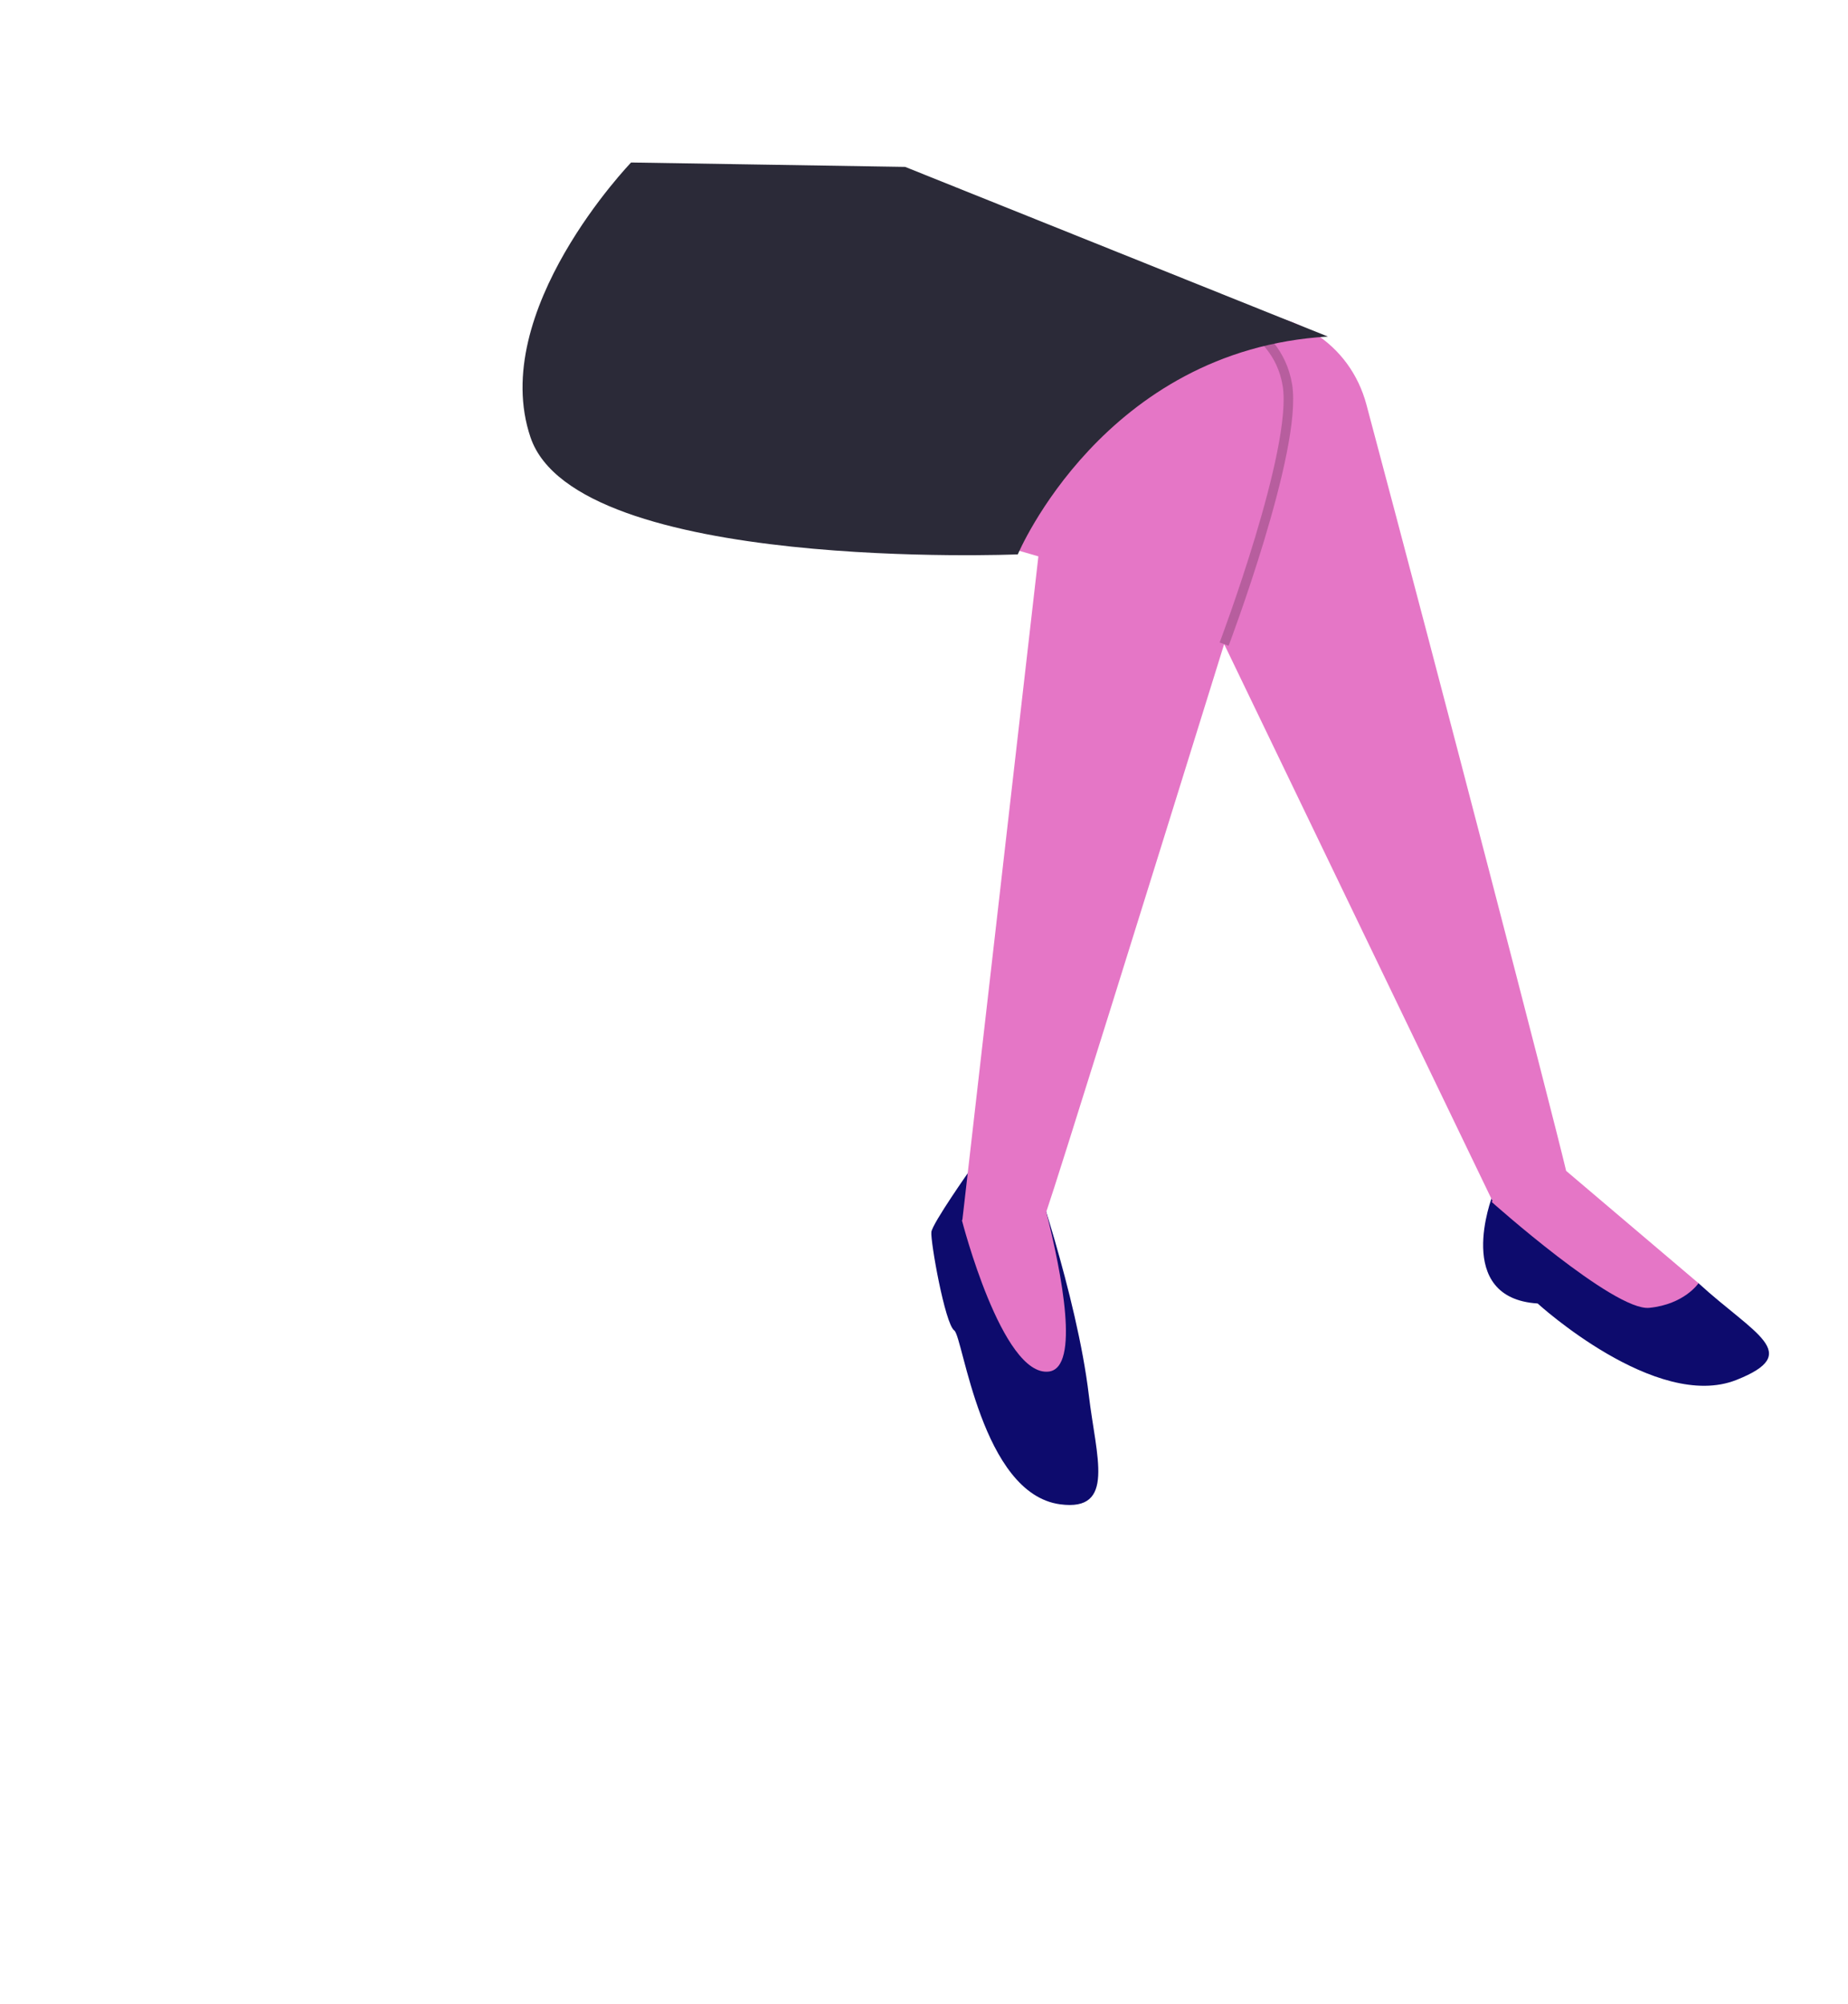 <svg width="580" height="629" viewBox="0 0 580 629" fill="none" xmlns="http://www.w3.org/2000/svg">
<path fill-rule="evenodd" clip-rule="evenodd" d="M468.362 375.443L533.084 402.738C550.668 418.838 566.108 424.717 544.965 433.094C519.778 443.075 482.591 409.095 482.591 409.095C455.977 407.432 468.362 375.443 468.362 375.443ZM304.534 367.066L323.049 364.028C323.049 364.028 338.01 406.394 341.743 437.962C344.032 457.312 350.257 474.474 332.732 472.128C307.972 468.811 302.266 419.505 299.498 417.562C296.571 415.507 291.966 389.4 292.315 386.648C292.663 383.897 304.534 367.066 304.534 367.066Z" fill="#0D0B6D"/>
<path fill-rule="evenodd" clip-rule="evenodd" d="M387.79 98.752C405.319 97.002 423.605 107.298 428.873 127.039C452.267 214.7 486.944 348.146 491.539 367.478L533.085 402.738C533.085 402.738 528.669 409.36 517.631 410.464C506.593 411.568 468.125 377.193 468.125 377.193L468.439 376.969L384.202 202.151C359.407 281.945 332.218 369.164 328.371 380.36C333.177 399.431 339.078 429.353 329.129 430.468C314.485 432.109 301.898 382.981 301.898 382.981L302.042 382.862L325.9 174.618L276.348 160.198L297.713 116.296L352.237 94.836C365.084 89.779 377.992 92.065 387.79 98.752Z" fill="#E576C6"/>
<path opacity="0.203" d="M384.198 202.166C384.198 202.166 407.334 140.981 404.052 120.879C400.77 100.776 378.124 96.263 378.124 96.263" stroke="black" stroke-width="3"/>
<path fill-rule="evenodd" clip-rule="evenodd" d="M198.071 51C198.071 51 153.049 97.699 166.513 137.289C180.947 179.728 319.439 173.992 319.439 173.992C319.439 173.992 346.447 109.72 416.77 105.628L284.091 52.381L198.071 51Z" fill="#2B2A38"/>
</svg>
